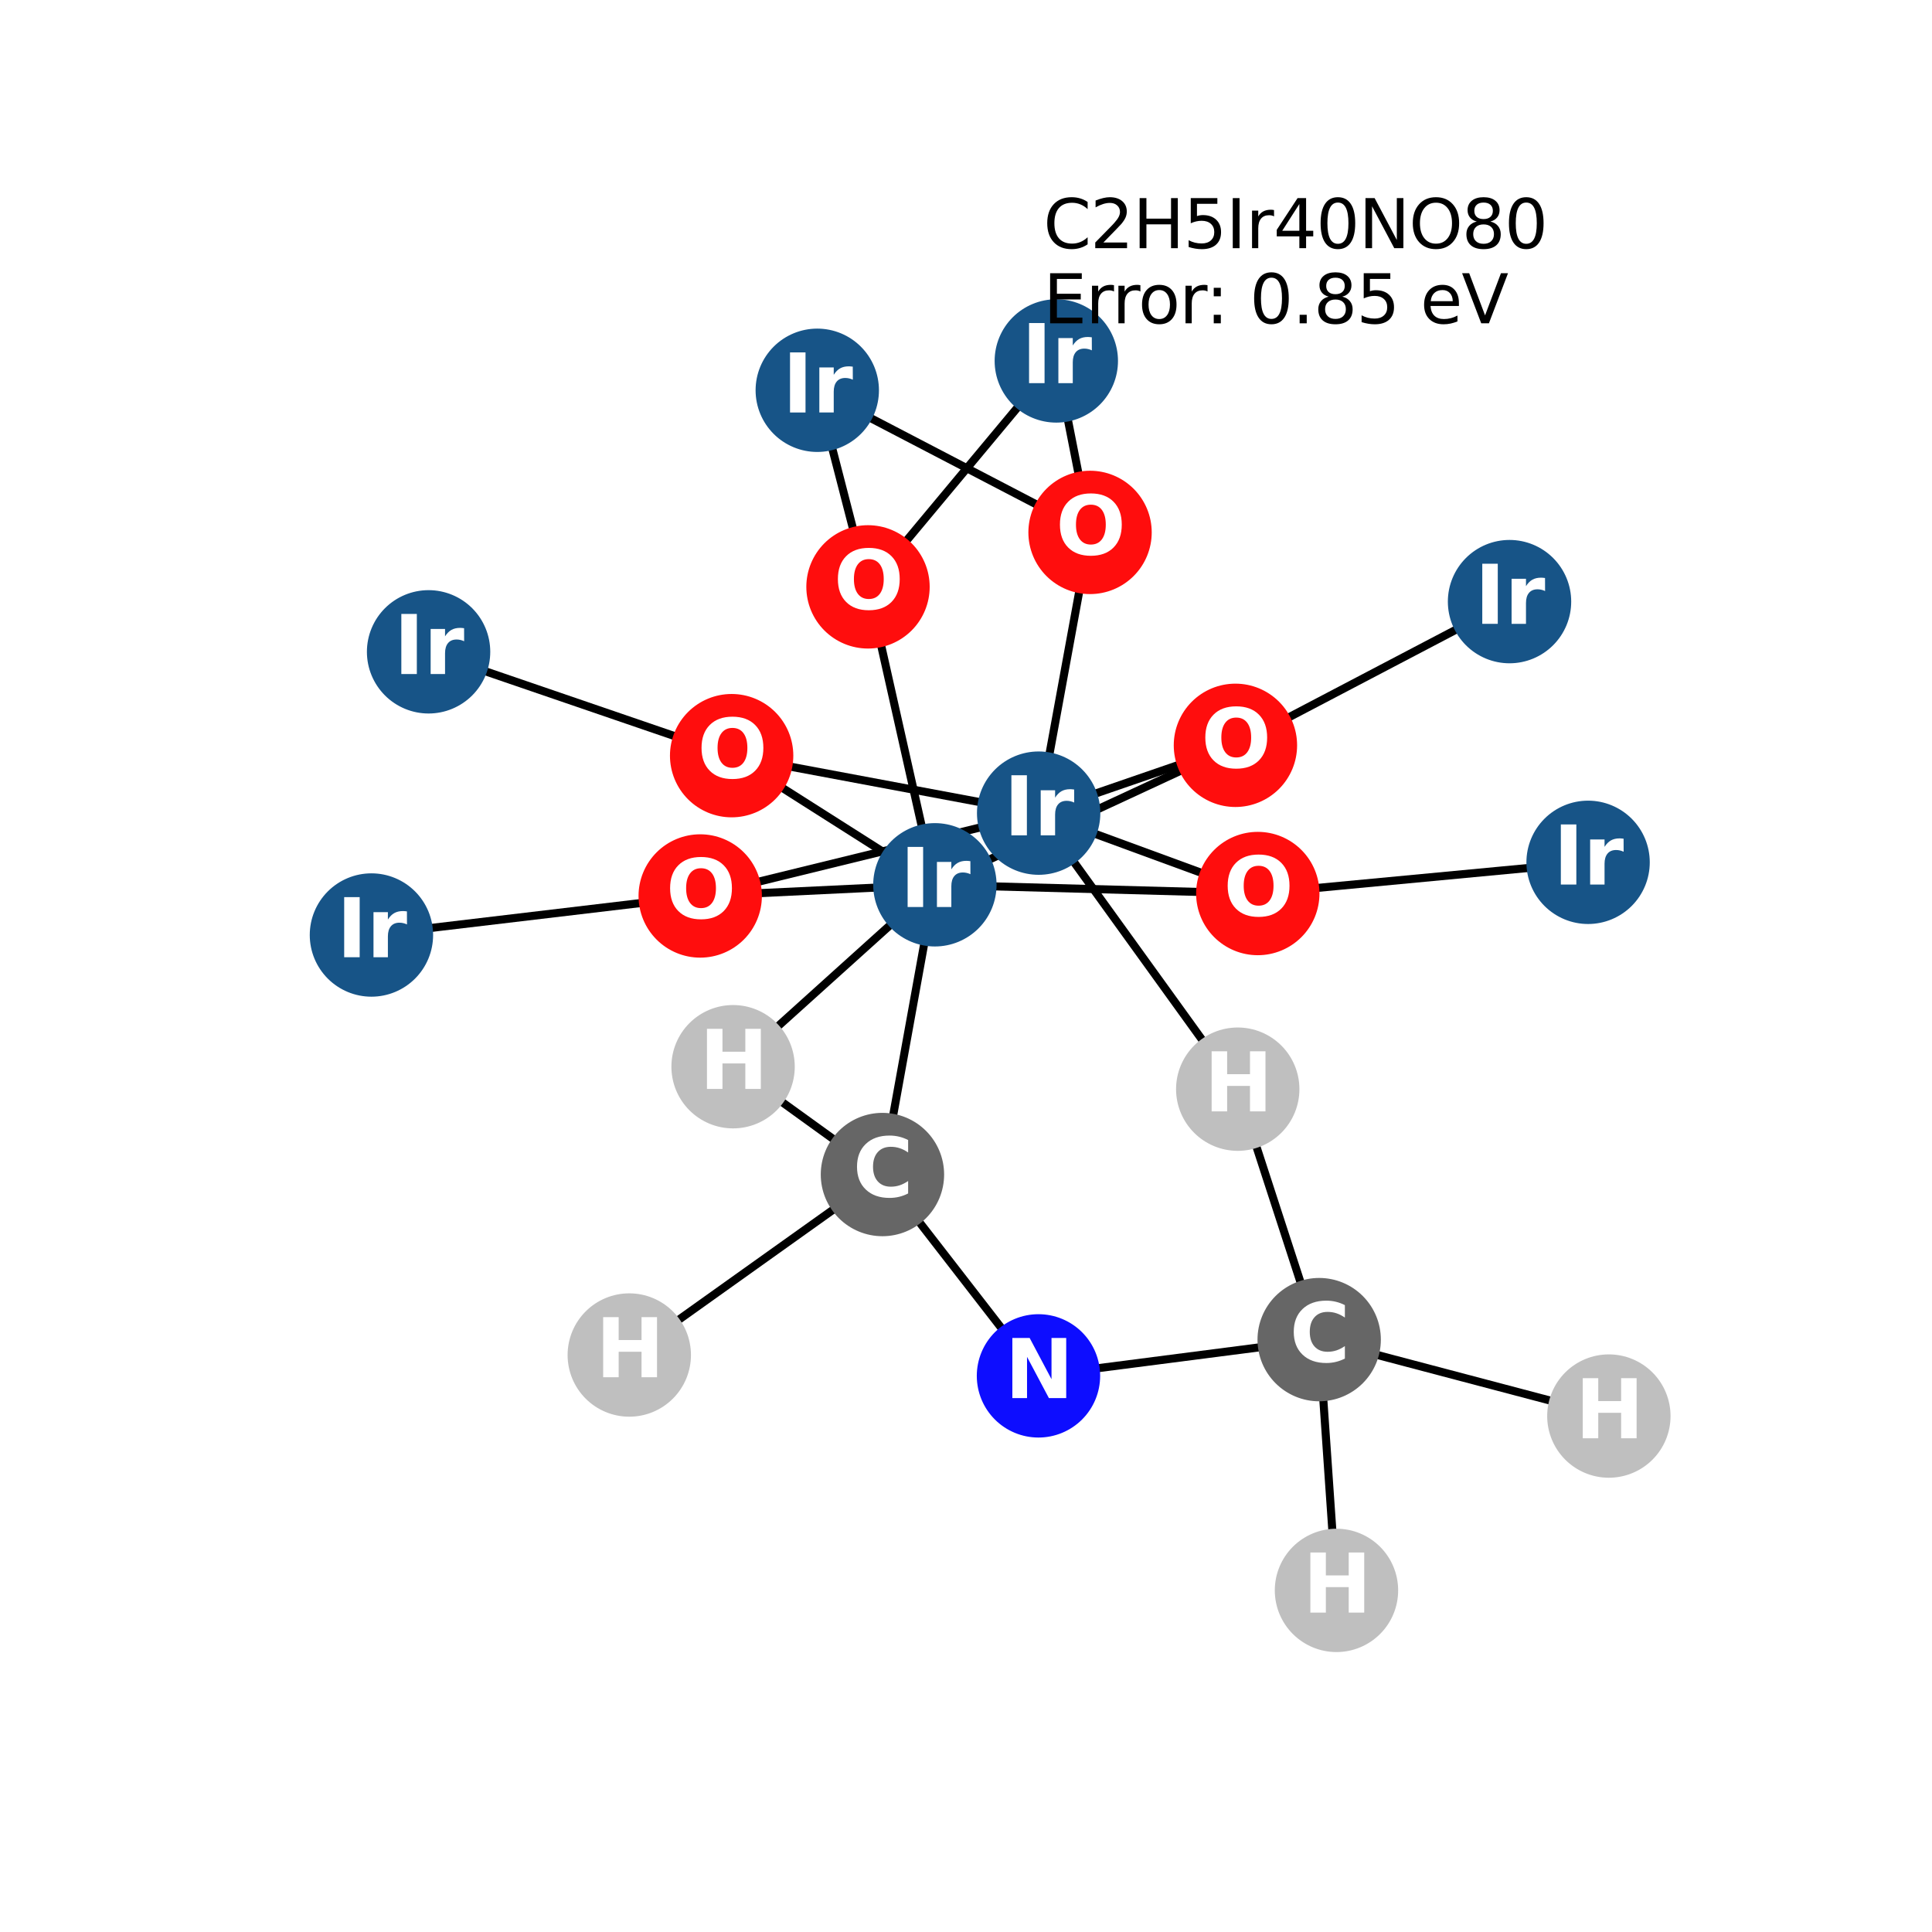 <?xml version="1.0" encoding="utf-8" standalone="no"?>
<!DOCTYPE svg PUBLIC "-//W3C//DTD SVG 1.1//EN"
  "http://www.w3.org/Graphics/SVG/1.1/DTD/svg11.dtd">
<svg xmlns:xlink="http://www.w3.org/1999/xlink" width="288pt" height="288pt" viewBox="0 0 288 288" xmlns="http://www.w3.org/2000/svg" version="1.1">
 <defs>
  <style type="text/css">*{stroke-linejoin: round; stroke-linecap: butt}</style>
 </defs>
 <g id="figure_1">
  <g id="patch_1">
   <path d="M 0 288 
L 288 288 
L 288 0 
L 0 0 
z
" style="fill: #ffffff"/>
  </g>
  <g id="axes_1">
   <g id="LineCollection_1">
    <path d="M 154.829 121.213 
L 162.492 79.366 
" clip-path="url(#p8eabb92a0c)" style="fill: none; stroke: #000000; stroke-width: 1.2"/>
    <path d="M 154.829 121.213 
L 187.497 133.198 
" clip-path="url(#p8eabb92a0c)" style="fill: none; stroke: #000000; stroke-width: 1.2"/>
    <path d="M 154.829 121.213 
L 184.163 111.104 
" clip-path="url(#p8eabb92a0c)" style="fill: none; stroke: #000000; stroke-width: 1.2"/>
    <path d="M 154.829 121.213 
L 104.38 133.561 
" clip-path="url(#p8eabb92a0c)" style="fill: none; stroke: #000000; stroke-width: 1.2"/>
    <path d="M 154.829 121.213 
L 109.064 112.645 
" clip-path="url(#p8eabb92a0c)" style="fill: none; stroke: #000000; stroke-width: 1.2"/>
    <path d="M 154.829 121.213 
L 184.508 162.361 
" clip-path="url(#p8eabb92a0c)" style="fill: none; stroke: #000000; stroke-width: 1.2"/>
    <path d="M 157.463 53.804 
L 162.492 79.366 
" clip-path="url(#p8eabb92a0c)" style="fill: none; stroke: #000000; stroke-width: 1.2"/>
    <path d="M 157.463 53.804 
L 129.392 87.484 
" clip-path="url(#p8eabb92a0c)" style="fill: none; stroke: #000000; stroke-width: 1.2"/>
    <path d="M 225.023 89.682 
L 184.163 111.104 
" clip-path="url(#p8eabb92a0c)" style="fill: none; stroke: #000000; stroke-width: 1.2"/>
    <path d="M 236.734 128.546 
L 187.497 133.198 
" clip-path="url(#p8eabb92a0c)" style="fill: none; stroke: #000000; stroke-width: 1.2"/>
    <path d="M 139.361 131.895 
L 187.497 133.198 
" clip-path="url(#p8eabb92a0c)" style="fill: none; stroke: #000000; stroke-width: 1.2"/>
    <path d="M 139.361 131.895 
L 184.163 111.104 
" clip-path="url(#p8eabb92a0c)" style="fill: none; stroke: #000000; stroke-width: 1.2"/>
    <path d="M 139.361 131.895 
L 129.392 87.484 
" clip-path="url(#p8eabb92a0c)" style="fill: none; stroke: #000000; stroke-width: 1.2"/>
    <path d="M 139.361 131.895 
L 104.38 133.561 
" clip-path="url(#p8eabb92a0c)" style="fill: none; stroke: #000000; stroke-width: 1.2"/>
    <path d="M 139.361 131.895 
L 109.064 112.645 
" clip-path="url(#p8eabb92a0c)" style="fill: none; stroke: #000000; stroke-width: 1.2"/>
    <path d="M 139.361 131.895 
L 131.544 175.086 
" clip-path="url(#p8eabb92a0c)" style="fill: none; stroke: #000000; stroke-width: 1.2"/>
    <path d="M 139.361 131.895 
L 109.279 159.013 
" clip-path="url(#p8eabb92a0c)" style="fill: none; stroke: #000000; stroke-width: 1.2"/>
    <path d="M 129.392 87.484 
L 121.829 58.179 
" clip-path="url(#p8eabb92a0c)" style="fill: none; stroke: #000000; stroke-width: 1.2"/>
    <path d="M 121.829 58.179 
L 162.492 79.366 
" clip-path="url(#p8eabb92a0c)" style="fill: none; stroke: #000000; stroke-width: 1.2"/>
    <path d="M 63.888 97.167 
L 109.064 112.645 
" clip-path="url(#p8eabb92a0c)" style="fill: none; stroke: #000000; stroke-width: 1.2"/>
    <path d="M 104.38 133.561 
L 55.369 139.381 
" clip-path="url(#p8eabb92a0c)" style="fill: none; stroke: #000000; stroke-width: 1.2"/>
    <path d="M 131.544 175.086 
L 154.803 205.099 
" clip-path="url(#p8eabb92a0c)" style="fill: none; stroke: #000000; stroke-width: 1.2"/>
    <path d="M 131.544 175.086 
L 93.806 201.991 
" clip-path="url(#p8eabb92a0c)" style="fill: none; stroke: #000000; stroke-width: 1.2"/>
    <path d="M 131.544 175.086 
L 109.279 159.013 
" clip-path="url(#p8eabb92a0c)" style="fill: none; stroke: #000000; stroke-width: 1.2"/>
    <path d="M 154.803 205.099 
L 196.648 199.696 
" clip-path="url(#p8eabb92a0c)" style="fill: none; stroke: #000000; stroke-width: 1.2"/>
    <path d="M 196.648 199.696 
L 184.508 162.361 
" clip-path="url(#p8eabb92a0c)" style="fill: none; stroke: #000000; stroke-width: 1.2"/>
    <path d="M 196.648 199.696 
L 199.226 237.076 
" clip-path="url(#p8eabb92a0c)" style="fill: none; stroke: #000000; stroke-width: 1.2"/>
    <path d="M 196.648 199.696 
L 239.831 211.09 
" clip-path="url(#p8eabb92a0c)" style="fill: none; stroke: #000000; stroke-width: 1.2"/>
   </g>
   <g id="PathCollection_1">
    <defs>
     <path id="C0_0_0de6586efb" d="M 0 8.944 
C 2.372 8.944 4.647 8.002 6.325 6.325 
C 8.002 4.647 8.944 2.372 8.944 -0 
C 8.944 -2.372 8.002 -4.647 6.325 -6.325 
C 4.647 -8.002 2.372 -8.944 0 -8.944 
C -2.372 -8.944 -4.647 -8.002 -6.325 -6.325 
C -8.002 -4.647 -8.944 -2.372 -8.944 0 
C -8.944 2.372 -8.002 4.647 -6.325 6.325 
C -4.647 8.002 -2.372 8.944 0 8.944 
z
"/>
    </defs>
    <g clip-path="url(#p8eabb92a0c)">
     <use xlink:href="#C0_0_0de6586efb" x="154.829" y="121.213" style="fill: #175487; stroke: #175487; stroke-width: 0.5"/>
    </g>
    <g clip-path="url(#p8eabb92a0c)">
     <use xlink:href="#C0_0_0de6586efb" x="157.463" y="53.804" style="fill: #175487; stroke: #175487; stroke-width: 0.5"/>
    </g>
    <g clip-path="url(#p8eabb92a0c)">
     <use xlink:href="#C0_0_0de6586efb" x="225.023" y="89.682" style="fill: #175487; stroke: #175487; stroke-width: 0.5"/>
    </g>
    <g clip-path="url(#p8eabb92a0c)">
     <use xlink:href="#C0_0_0de6586efb" x="236.734" y="128.546" style="fill: #175487; stroke: #175487; stroke-width: 0.5"/>
    </g>
    <g clip-path="url(#p8eabb92a0c)">
     <use xlink:href="#C0_0_0de6586efb" x="139.361" y="131.895" style="fill: #175487; stroke: #175487; stroke-width: 0.5"/>
    </g>
    <g clip-path="url(#p8eabb92a0c)">
     <use xlink:href="#C0_0_0de6586efb" x="129.392" y="87.484" style="fill: #ff0d0d; stroke: #ff0d0d; stroke-width: 0.5"/>
    </g>
    <g clip-path="url(#p8eabb92a0c)">
     <use xlink:href="#C0_0_0de6586efb" x="121.829" y="58.179" style="fill: #175487; stroke: #175487; stroke-width: 0.5"/>
    </g>
    <g clip-path="url(#p8eabb92a0c)">
     <use xlink:href="#C0_0_0de6586efb" x="63.888" y="97.167" style="fill: #175487; stroke: #175487; stroke-width: 0.5"/>
    </g>
    <g clip-path="url(#p8eabb92a0c)">
     <use xlink:href="#C0_0_0de6586efb" x="104.38" y="133.561" style="fill: #ff0d0d; stroke: #ff0d0d; stroke-width: 0.5"/>
    </g>
    <g clip-path="url(#p8eabb92a0c)">
     <use xlink:href="#C0_0_0de6586efb" x="109.064" y="112.645" style="fill: #ff0d0d; stroke: #ff0d0d; stroke-width: 0.5"/>
    </g>
    <g clip-path="url(#p8eabb92a0c)">
     <use xlink:href="#C0_0_0de6586efb" x="55.369" y="139.381" style="fill: #175487; stroke: #175487; stroke-width: 0.5"/>
    </g>
    <g clip-path="url(#p8eabb92a0c)">
     <use xlink:href="#C0_0_0de6586efb" x="184.163" y="111.104" style="fill: #ff0d0d; stroke: #ff0d0d; stroke-width: 0.5"/>
    </g>
    <g clip-path="url(#p8eabb92a0c)">
     <use xlink:href="#C0_0_0de6586efb" x="162.492" y="79.366" style="fill: #ff0d0d; stroke: #ff0d0d; stroke-width: 0.5"/>
    </g>
    <g clip-path="url(#p8eabb92a0c)">
     <use xlink:href="#C0_0_0de6586efb" x="187.497" y="133.198" style="fill: #ff0d0d; stroke: #ff0d0d; stroke-width: 0.5"/>
    </g>
    <g clip-path="url(#p8eabb92a0c)">
     <use xlink:href="#C0_0_0de6586efb" x="131.544" y="175.086" style="fill: #666666; stroke: #666666; stroke-width: 0.5"/>
    </g>
    <g clip-path="url(#p8eabb92a0c)">
     <use xlink:href="#C0_0_0de6586efb" x="154.803" y="205.099" style="fill: #0d0dff; stroke: #0d0dff; stroke-width: 0.5"/>
    </g>
    <g clip-path="url(#p8eabb92a0c)">
     <use xlink:href="#C0_0_0de6586efb" x="196.648" y="199.696" style="fill: #666666; stroke: #666666; stroke-width: 0.5"/>
    </g>
    <g clip-path="url(#p8eabb92a0c)">
     <use xlink:href="#C0_0_0de6586efb" x="93.806" y="201.991" style="fill: #bfbfbf; stroke: #bfbfbf; stroke-width: 0.5"/>
    </g>
    <g clip-path="url(#p8eabb92a0c)">
     <use xlink:href="#C0_0_0de6586efb" x="109.279" y="159.013" style="fill: #bfbfbf; stroke: #bfbfbf; stroke-width: 0.5"/>
    </g>
    <g clip-path="url(#p8eabb92a0c)">
     <use xlink:href="#C0_0_0de6586efb" x="184.508" y="162.361" style="fill: #bfbfbf; stroke: #bfbfbf; stroke-width: 0.5"/>
    </g>
    <g clip-path="url(#p8eabb92a0c)">
     <use xlink:href="#C0_0_0de6586efb" x="199.226" y="237.076" style="fill: #bfbfbf; stroke: #bfbfbf; stroke-width: 0.5"/>
    </g>
    <g clip-path="url(#p8eabb92a0c)">
     <use xlink:href="#C0_0_0de6586efb" x="239.831" y="211.09" style="fill: #bfbfbf; stroke: #bfbfbf; stroke-width: 0.5"/>
    </g>
   </g>
   <g id="text_1">
    <g clip-path="url(#p8eabb92a0c)">
     <!-- Ir -->
     <g style="fill: #ffffff" transform="translate(149.638 124.524) scale(0.12 -0.12)">
      <defs>
       <path id="DejaVuSans-Bold-49" d="M 588 4666 
L 1791 4666 
L 1791 0 
L 588 0 
L 588 4666 
z
" transform="scale(0.016)"/>
       <path id="DejaVuSans-Bold-72" d="M 3138 2547 
Q 2991 2616 2845 2648 
Q 2700 2681 2553 2681 
Q 2122 2681 1889 2404 
Q 1656 2128 1656 1613 
L 1656 0 
L 538 0 
L 538 3500 
L 1656 3500 
L 1656 2925 
Q 1872 3269 2151 3426 
Q 2431 3584 2822 3584 
Q 2878 3584 2943 3579 
Q 3009 3575 3134 3559 
L 3138 2547 
z
" transform="scale(0.016)"/>
      </defs>
      <use xlink:href="#DejaVuSans-Bold-49"/>
      <use xlink:href="#DejaVuSans-Bold-72" transform="translate(37.207 0)"/>
     </g>
    </g>
   </g>
   <g id="text_2">
    <g clip-path="url(#p8eabb92a0c)">
     <!-- Ir -->
     <g style="fill: #ffffff" transform="translate(152.272 57.115) scale(0.12 -0.12)">
      <use xlink:href="#DejaVuSans-Bold-49"/>
      <use xlink:href="#DejaVuSans-Bold-72" transform="translate(37.207 0)"/>
     </g>
    </g>
   </g>
   <g id="text_3">
    <g clip-path="url(#p8eabb92a0c)">
     <!-- Ir -->
     <g style="fill: #ffffff" transform="translate(219.832 92.994) scale(0.12 -0.12)">
      <use xlink:href="#DejaVuSans-Bold-49"/>
      <use xlink:href="#DejaVuSans-Bold-72" transform="translate(37.207 0)"/>
     </g>
    </g>
   </g>
   <g id="text_4">
    <g clip-path="url(#p8eabb92a0c)">
     <!-- Ir -->
     <g style="fill: #ffffff" transform="translate(231.543 131.857) scale(0.12 -0.12)">
      <use xlink:href="#DejaVuSans-Bold-49"/>
      <use xlink:href="#DejaVuSans-Bold-72" transform="translate(37.207 0)"/>
     </g>
    </g>
   </g>
   <g id="text_5">
    <g clip-path="url(#p8eabb92a0c)">
     <!-- Ir -->
     <g style="fill: #ffffff" transform="translate(134.17 135.206) scale(0.12 -0.12)">
      <use xlink:href="#DejaVuSans-Bold-49"/>
      <use xlink:href="#DejaVuSans-Bold-72" transform="translate(37.207 0)"/>
     </g>
    </g>
   </g>
   <g id="text_6">
    <g clip-path="url(#p8eabb92a0c)">
     <!-- O -->
     <g style="fill: #ffffff" transform="translate(124.291 90.795) scale(0.12 -0.12)">
      <defs>
       <path id="DejaVuSans-Bold-4f" d="M 2719 3878 
Q 2169 3878 1866 3472 
Q 1563 3066 1563 2328 
Q 1563 1594 1866 1187 
Q 2169 781 2719 781 
Q 3272 781 3575 1187 
Q 3878 1594 3878 2328 
Q 3878 3066 3575 3472 
Q 3272 3878 2719 3878 
z
M 2719 4750 
Q 3844 4750 4481 4106 
Q 5119 3463 5119 2328 
Q 5119 1197 4481 553 
Q 3844 -91 2719 -91 
Q 1597 -91 958 553 
Q 319 1197 319 2328 
Q 319 3463 958 4106 
Q 1597 4750 2719 4750 
z
" transform="scale(0.016)"/>
      </defs>
      <use xlink:href="#DejaVuSans-Bold-4f"/>
     </g>
    </g>
   </g>
   <g id="text_7">
    <g clip-path="url(#p8eabb92a0c)">
     <!-- Ir -->
     <g style="fill: #ffffff" transform="translate(116.639 61.49) scale(0.12 -0.12)">
      <use xlink:href="#DejaVuSans-Bold-49"/>
      <use xlink:href="#DejaVuSans-Bold-72" transform="translate(37.207 0)"/>
     </g>
    </g>
   </g>
   <g id="text_8">
    <g clip-path="url(#p8eabb92a0c)">
     <!-- Ir -->
     <g style="fill: #ffffff" transform="translate(58.698 100.478) scale(0.12 -0.12)">
      <use xlink:href="#DejaVuSans-Bold-49"/>
      <use xlink:href="#DejaVuSans-Bold-72" transform="translate(37.207 0)"/>
     </g>
    </g>
   </g>
   <g id="text_9">
    <g clip-path="url(#p8eabb92a0c)">
     <!-- O -->
     <g style="fill: #ffffff" transform="translate(99.279 136.872) scale(0.12 -0.12)">
      <use xlink:href="#DejaVuSans-Bold-4f"/>
     </g>
    </g>
   </g>
   <g id="text_10">
    <g clip-path="url(#p8eabb92a0c)">
     <!-- O -->
     <g style="fill: #ffffff" transform="translate(103.964 115.957) scale(0.12 -0.12)">
      <use xlink:href="#DejaVuSans-Bold-4f"/>
     </g>
    </g>
   </g>
   <g id="text_11">
    <g clip-path="url(#p8eabb92a0c)">
     <!-- Ir -->
     <g style="fill: #ffffff" transform="translate(50.178 142.692) scale(0.12 -0.12)">
      <use xlink:href="#DejaVuSans-Bold-49"/>
      <use xlink:href="#DejaVuSans-Bold-72" transform="translate(37.207 0)"/>
     </g>
    </g>
   </g>
   <g id="text_12">
    <g clip-path="url(#p8eabb92a0c)">
     <!-- O -->
     <g style="fill: #ffffff" transform="translate(179.062 114.415) scale(0.12 -0.12)">
      <use xlink:href="#DejaVuSans-Bold-4f"/>
     </g>
    </g>
   </g>
   <g id="text_13">
    <g clip-path="url(#p8eabb92a0c)">
     <!-- O -->
     <g style="fill: #ffffff" transform="translate(157.391 82.677) scale(0.12 -0.12)">
      <use xlink:href="#DejaVuSans-Bold-4f"/>
     </g>
    </g>
   </g>
   <g id="text_14">
    <g clip-path="url(#p8eabb92a0c)">
     <!-- O -->
     <g style="fill: #ffffff" transform="translate(182.396 136.509) scale(0.12 -0.12)">
      <use xlink:href="#DejaVuSans-Bold-4f"/>
     </g>
    </g>
   </g>
   <g id="text_15">
    <g clip-path="url(#p8eabb92a0c)">
     <!-- C -->
     <g style="fill: #ffffff" transform="translate(127.14 178.397) scale(0.12 -0.12)">
      <defs>
       <path id="DejaVuSans-Bold-43" d="M 4288 256 
Q 3956 84 3597 -3 
Q 3238 -91 2847 -91 
Q 1681 -91 1000 561 
Q 319 1213 319 2328 
Q 319 3447 1000 4098 
Q 1681 4750 2847 4750 
Q 3238 4750 3597 4662 
Q 3956 4575 4288 4403 
L 4288 3438 
Q 3953 3666 3628 3772 
Q 3303 3878 2944 3878 
Q 2300 3878 1931 3465 
Q 1563 3053 1563 2328 
Q 1563 1606 1931 1193 
Q 2300 781 2944 781 
Q 3303 781 3628 887 
Q 3953 994 4288 1222 
L 4288 256 
z
" transform="scale(0.016)"/>
      </defs>
      <use xlink:href="#DejaVuSans-Bold-43"/>
     </g>
    </g>
   </g>
   <g id="text_16">
    <g clip-path="url(#p8eabb92a0c)">
     <!-- N -->
     <g style="fill: #ffffff" transform="translate(149.781 208.41) scale(0.12 -0.12)">
      <defs>
       <path id="DejaVuSans-Bold-4e" d="M 588 4666 
L 1931 4666 
L 3628 1466 
L 3628 4666 
L 4769 4666 
L 4769 0 
L 3425 0 
L 1728 3200 
L 1728 0 
L 588 0 
L 588 4666 
z
" transform="scale(0.016)"/>
      </defs>
      <use xlink:href="#DejaVuSans-Bold-4e"/>
     </g>
    </g>
   </g>
   <g id="text_17">
    <g clip-path="url(#p8eabb92a0c)">
     <!-- C -->
     <g style="fill: #ffffff" transform="translate(192.245 203.007) scale(0.12 -0.12)">
      <use xlink:href="#DejaVuSans-Bold-43"/>
     </g>
    </g>
   </g>
   <g id="text_18">
    <g clip-path="url(#p8eabb92a0c)">
     <!-- H -->
     <g style="fill: #ffffff" transform="translate(88.785 205.303) scale(0.12 -0.12)">
      <defs>
       <path id="DejaVuSans-Bold-48" d="M 588 4666 
L 1791 4666 
L 1791 2888 
L 3566 2888 
L 3566 4666 
L 4769 4666 
L 4769 0 
L 3566 0 
L 3566 1978 
L 1791 1978 
L 1791 0 
L 588 0 
L 588 4666 
z
" transform="scale(0.016)"/>
      </defs>
      <use xlink:href="#DejaVuSans-Bold-48"/>
     </g>
    </g>
   </g>
   <g id="text_19">
    <g clip-path="url(#p8eabb92a0c)">
     <!-- H -->
     <g style="fill: #ffffff" transform="translate(104.258 162.324) scale(0.12 -0.12)">
      <use xlink:href="#DejaVuSans-Bold-48"/>
     </g>
    </g>
   </g>
   <g id="text_20">
    <g clip-path="url(#p8eabb92a0c)">
     <!-- H -->
     <g style="fill: #ffffff" transform="translate(179.487 165.672) scale(0.12 -0.12)">
      <use xlink:href="#DejaVuSans-Bold-48"/>
     </g>
    </g>
   </g>
   <g id="text_21">
    <g clip-path="url(#p8eabb92a0c)">
     <!-- H -->
     <g style="fill: #ffffff" transform="translate(194.205 240.388) scale(0.12 -0.12)">
      <use xlink:href="#DejaVuSans-Bold-48"/>
     </g>
    </g>
   </g>
   <g id="text_22">
    <g clip-path="url(#p8eabb92a0c)">
     <!-- H -->
     <g style="fill: #ffffff" transform="translate(234.81 214.401) scale(0.12 -0.12)">
      <use xlink:href="#DejaVuSans-Bold-48"/>
     </g>
    </g>
   </g>
   <g id="text_23">
    <!-- C2H5Ir40NO80 -->
    <g transform="translate(155.535 36.997) scale(0.1 -0.1)">
     <defs>
      <path id="DejaVuSans-43" d="M 4122 4306 
L 4122 3641 
Q 3803 3938 3442 4084 
Q 3081 4231 2675 4231 
Q 1875 4231 1450 3742 
Q 1025 3253 1025 2328 
Q 1025 1406 1450 917 
Q 1875 428 2675 428 
Q 3081 428 3442 575 
Q 3803 722 4122 1019 
L 4122 359 
Q 3791 134 3420 21 
Q 3050 -91 2638 -91 
Q 1578 -91 968 557 
Q 359 1206 359 2328 
Q 359 3453 968 4101 
Q 1578 4750 2638 4750 
Q 3056 4750 3426 4639 
Q 3797 4528 4122 4306 
z
" transform="scale(0.016)"/>
      <path id="DejaVuSans-32" d="M 1228 531 
L 3431 531 
L 3431 0 
L 469 0 
L 469 531 
Q 828 903 1448 1529 
Q 2069 2156 2228 2338 
Q 2531 2678 2651 2914 
Q 2772 3150 2772 3378 
Q 2772 3750 2511 3984 
Q 2250 4219 1831 4219 
Q 1534 4219 1204 4116 
Q 875 4013 500 3803 
L 500 4441 
Q 881 4594 1212 4672 
Q 1544 4750 1819 4750 
Q 2544 4750 2975 4387 
Q 3406 4025 3406 3419 
Q 3406 3131 3298 2873 
Q 3191 2616 2906 2266 
Q 2828 2175 2409 1742 
Q 1991 1309 1228 531 
z
" transform="scale(0.016)"/>
      <path id="DejaVuSans-48" d="M 628 4666 
L 1259 4666 
L 1259 2753 
L 3553 2753 
L 3553 4666 
L 4184 4666 
L 4184 0 
L 3553 0 
L 3553 2222 
L 1259 2222 
L 1259 0 
L 628 0 
L 628 4666 
z
" transform="scale(0.016)"/>
      <path id="DejaVuSans-35" d="M 691 4666 
L 3169 4666 
L 3169 4134 
L 1269 4134 
L 1269 2991 
Q 1406 3038 1543 3061 
Q 1681 3084 1819 3084 
Q 2600 3084 3056 2656 
Q 3513 2228 3513 1497 
Q 3513 744 3044 326 
Q 2575 -91 1722 -91 
Q 1428 -91 1123 -41 
Q 819 9 494 109 
L 494 744 
Q 775 591 1075 516 
Q 1375 441 1709 441 
Q 2250 441 2565 725 
Q 2881 1009 2881 1497 
Q 2881 1984 2565 2268 
Q 2250 2553 1709 2553 
Q 1456 2553 1204 2497 
Q 953 2441 691 2322 
L 691 4666 
z
" transform="scale(0.016)"/>
      <path id="DejaVuSans-49" d="M 628 4666 
L 1259 4666 
L 1259 0 
L 628 0 
L 628 4666 
z
" transform="scale(0.016)"/>
      <path id="DejaVuSans-72" d="M 2631 2963 
Q 2534 3019 2420 3045 
Q 2306 3072 2169 3072 
Q 1681 3072 1420 2755 
Q 1159 2438 1159 1844 
L 1159 0 
L 581 0 
L 581 3500 
L 1159 3500 
L 1159 2956 
Q 1341 3275 1631 3429 
Q 1922 3584 2338 3584 
Q 2397 3584 2469 3576 
Q 2541 3569 2628 3553 
L 2631 2963 
z
" transform="scale(0.016)"/>
      <path id="DejaVuSans-34" d="M 2419 4116 
L 825 1625 
L 2419 1625 
L 2419 4116 
z
M 2253 4666 
L 3047 4666 
L 3047 1625 
L 3713 1625 
L 3713 1100 
L 3047 1100 
L 3047 0 
L 2419 0 
L 2419 1100 
L 313 1100 
L 313 1709 
L 2253 4666 
z
" transform="scale(0.016)"/>
      <path id="DejaVuSans-30" d="M 2034 4250 
Q 1547 4250 1301 3770 
Q 1056 3291 1056 2328 
Q 1056 1369 1301 889 
Q 1547 409 2034 409 
Q 2525 409 2770 889 
Q 3016 1369 3016 2328 
Q 3016 3291 2770 3770 
Q 2525 4250 2034 4250 
z
M 2034 4750 
Q 2819 4750 3233 4129 
Q 3647 3509 3647 2328 
Q 3647 1150 3233 529 
Q 2819 -91 2034 -91 
Q 1250 -91 836 529 
Q 422 1150 422 2328 
Q 422 3509 836 4129 
Q 1250 4750 2034 4750 
z
" transform="scale(0.016)"/>
      <path id="DejaVuSans-4e" d="M 628 4666 
L 1478 4666 
L 3547 763 
L 3547 4666 
L 4159 4666 
L 4159 0 
L 3309 0 
L 1241 3903 
L 1241 0 
L 628 0 
L 628 4666 
z
" transform="scale(0.016)"/>
      <path id="DejaVuSans-4f" d="M 2522 4238 
Q 1834 4238 1429 3725 
Q 1025 3213 1025 2328 
Q 1025 1447 1429 934 
Q 1834 422 2522 422 
Q 3209 422 3611 934 
Q 4013 1447 4013 2328 
Q 4013 3213 3611 3725 
Q 3209 4238 2522 4238 
z
M 2522 4750 
Q 3503 4750 4090 4092 
Q 4678 3434 4678 2328 
Q 4678 1225 4090 567 
Q 3503 -91 2522 -91 
Q 1538 -91 948 565 
Q 359 1222 359 2328 
Q 359 3434 948 4092 
Q 1538 4750 2522 4750 
z
" transform="scale(0.016)"/>
      <path id="DejaVuSans-38" d="M 2034 2216 
Q 1584 2216 1326 1975 
Q 1069 1734 1069 1313 
Q 1069 891 1326 650 
Q 1584 409 2034 409 
Q 2484 409 2743 651 
Q 3003 894 3003 1313 
Q 3003 1734 2745 1975 
Q 2488 2216 2034 2216 
z
M 1403 2484 
Q 997 2584 770 2862 
Q 544 3141 544 3541 
Q 544 4100 942 4425 
Q 1341 4750 2034 4750 
Q 2731 4750 3128 4425 
Q 3525 4100 3525 3541 
Q 3525 3141 3298 2862 
Q 3072 2584 2669 2484 
Q 3125 2378 3379 2068 
Q 3634 1759 3634 1313 
Q 3634 634 3220 271 
Q 2806 -91 2034 -91 
Q 1263 -91 848 271 
Q 434 634 434 1313 
Q 434 1759 690 2068 
Q 947 2378 1403 2484 
z
M 1172 3481 
Q 1172 3119 1398 2916 
Q 1625 2713 2034 2713 
Q 2441 2713 2670 2916 
Q 2900 3119 2900 3481 
Q 2900 3844 2670 4047 
Q 2441 4250 2034 4250 
Q 1625 4250 1398 4047 
Q 1172 3844 1172 3481 
z
" transform="scale(0.016)"/>
     </defs>
     <use xlink:href="#DejaVuSans-43"/>
     <use xlink:href="#DejaVuSans-32" transform="translate(69.824 0)"/>
     <use xlink:href="#DejaVuSans-48" transform="translate(133.447 0)"/>
     <use xlink:href="#DejaVuSans-35" transform="translate(208.643 0)"/>
     <use xlink:href="#DejaVuSans-49" transform="translate(272.266 0)"/>
     <use xlink:href="#DejaVuSans-72" transform="translate(301.758 0)"/>
     <use xlink:href="#DejaVuSans-34" transform="translate(342.871 0)"/>
     <use xlink:href="#DejaVuSans-30" transform="translate(406.494 0)"/>
     <use xlink:href="#DejaVuSans-4e" transform="translate(470.117 0)"/>
     <use xlink:href="#DejaVuSans-4f" transform="translate(544.922 0)"/>
     <use xlink:href="#DejaVuSans-38" transform="translate(623.633 0)"/>
     <use xlink:href="#DejaVuSans-30" transform="translate(687.256 0)"/>
    </g>
    <!-- Error: 0.85 eV -->
    <g transform="translate(155.535 48.195) scale(0.1 -0.1)">
     <defs>
      <path id="DejaVuSans-45" d="M 628 4666 
L 3578 4666 
L 3578 4134 
L 1259 4134 
L 1259 2753 
L 3481 2753 
L 3481 2222 
L 1259 2222 
L 1259 531 
L 3634 531 
L 3634 0 
L 628 0 
L 628 4666 
z
" transform="scale(0.016)"/>
      <path id="DejaVuSans-6f" d="M 1959 3097 
Q 1497 3097 1228 2736 
Q 959 2375 959 1747 
Q 959 1119 1226 758 
Q 1494 397 1959 397 
Q 2419 397 2687 759 
Q 2956 1122 2956 1747 
Q 2956 2369 2687 2733 
Q 2419 3097 1959 3097 
z
M 1959 3584 
Q 2709 3584 3137 3096 
Q 3566 2609 3566 1747 
Q 3566 888 3137 398 
Q 2709 -91 1959 -91 
Q 1206 -91 779 398 
Q 353 888 353 1747 
Q 353 2609 779 3096 
Q 1206 3584 1959 3584 
z
" transform="scale(0.016)"/>
      <path id="DejaVuSans-3a" d="M 750 794 
L 1409 794 
L 1409 0 
L 750 0 
L 750 794 
z
M 750 3309 
L 1409 3309 
L 1409 2516 
L 750 2516 
L 750 3309 
z
" transform="scale(0.016)"/>
      <path id="DejaVuSans-20" transform="scale(0.016)"/>
      <path id="DejaVuSans-2e" d="M 684 794 
L 1344 794 
L 1344 0 
L 684 0 
L 684 794 
z
" transform="scale(0.016)"/>
      <path id="DejaVuSans-65" d="M 3597 1894 
L 3597 1613 
L 953 1613 
Q 991 1019 1311 708 
Q 1631 397 2203 397 
Q 2534 397 2845 478 
Q 3156 559 3463 722 
L 3463 178 
Q 3153 47 2828 -22 
Q 2503 -91 2169 -91 
Q 1331 -91 842 396 
Q 353 884 353 1716 
Q 353 2575 817 3079 
Q 1281 3584 2069 3584 
Q 2775 3584 3186 3129 
Q 3597 2675 3597 1894 
z
M 3022 2063 
Q 3016 2534 2758 2815 
Q 2500 3097 2075 3097 
Q 1594 3097 1305 2825 
Q 1016 2553 972 2059 
L 3022 2063 
z
" transform="scale(0.016)"/>
      <path id="DejaVuSans-56" d="M 1831 0 
L 50 4666 
L 709 4666 
L 2188 738 
L 3669 4666 
L 4325 4666 
L 2547 0 
L 1831 0 
z
" transform="scale(0.016)"/>
     </defs>
     <use xlink:href="#DejaVuSans-45"/>
     <use xlink:href="#DejaVuSans-72" transform="translate(63.184 0)"/>
     <use xlink:href="#DejaVuSans-72" transform="translate(102.547 0)"/>
     <use xlink:href="#DejaVuSans-6f" transform="translate(141.41 0)"/>
     <use xlink:href="#DejaVuSans-72" transform="translate(202.592 0)"/>
     <use xlink:href="#DejaVuSans-3a" transform="translate(241.955 0)"/>
     <use xlink:href="#DejaVuSans-20" transform="translate(275.646 0)"/>
     <use xlink:href="#DejaVuSans-30" transform="translate(307.434 0)"/>
     <use xlink:href="#DejaVuSans-2e" transform="translate(371.057 0)"/>
     <use xlink:href="#DejaVuSans-38" transform="translate(402.844 0)"/>
     <use xlink:href="#DejaVuSans-35" transform="translate(466.467 0)"/>
     <use xlink:href="#DejaVuSans-20" transform="translate(530.09 0)"/>
     <use xlink:href="#DejaVuSans-65" transform="translate(561.877 0)"/>
     <use xlink:href="#DejaVuSans-56" transform="translate(623.4 0)"/>
    </g>
   </g>
  </g>
 </g>
 <defs>
  <clipPath id="p8eabb92a0c">
   <rect x="36" y="34.56" width="223.2" height="221.76"/>
  </clipPath>
 </defs>
</svg>
